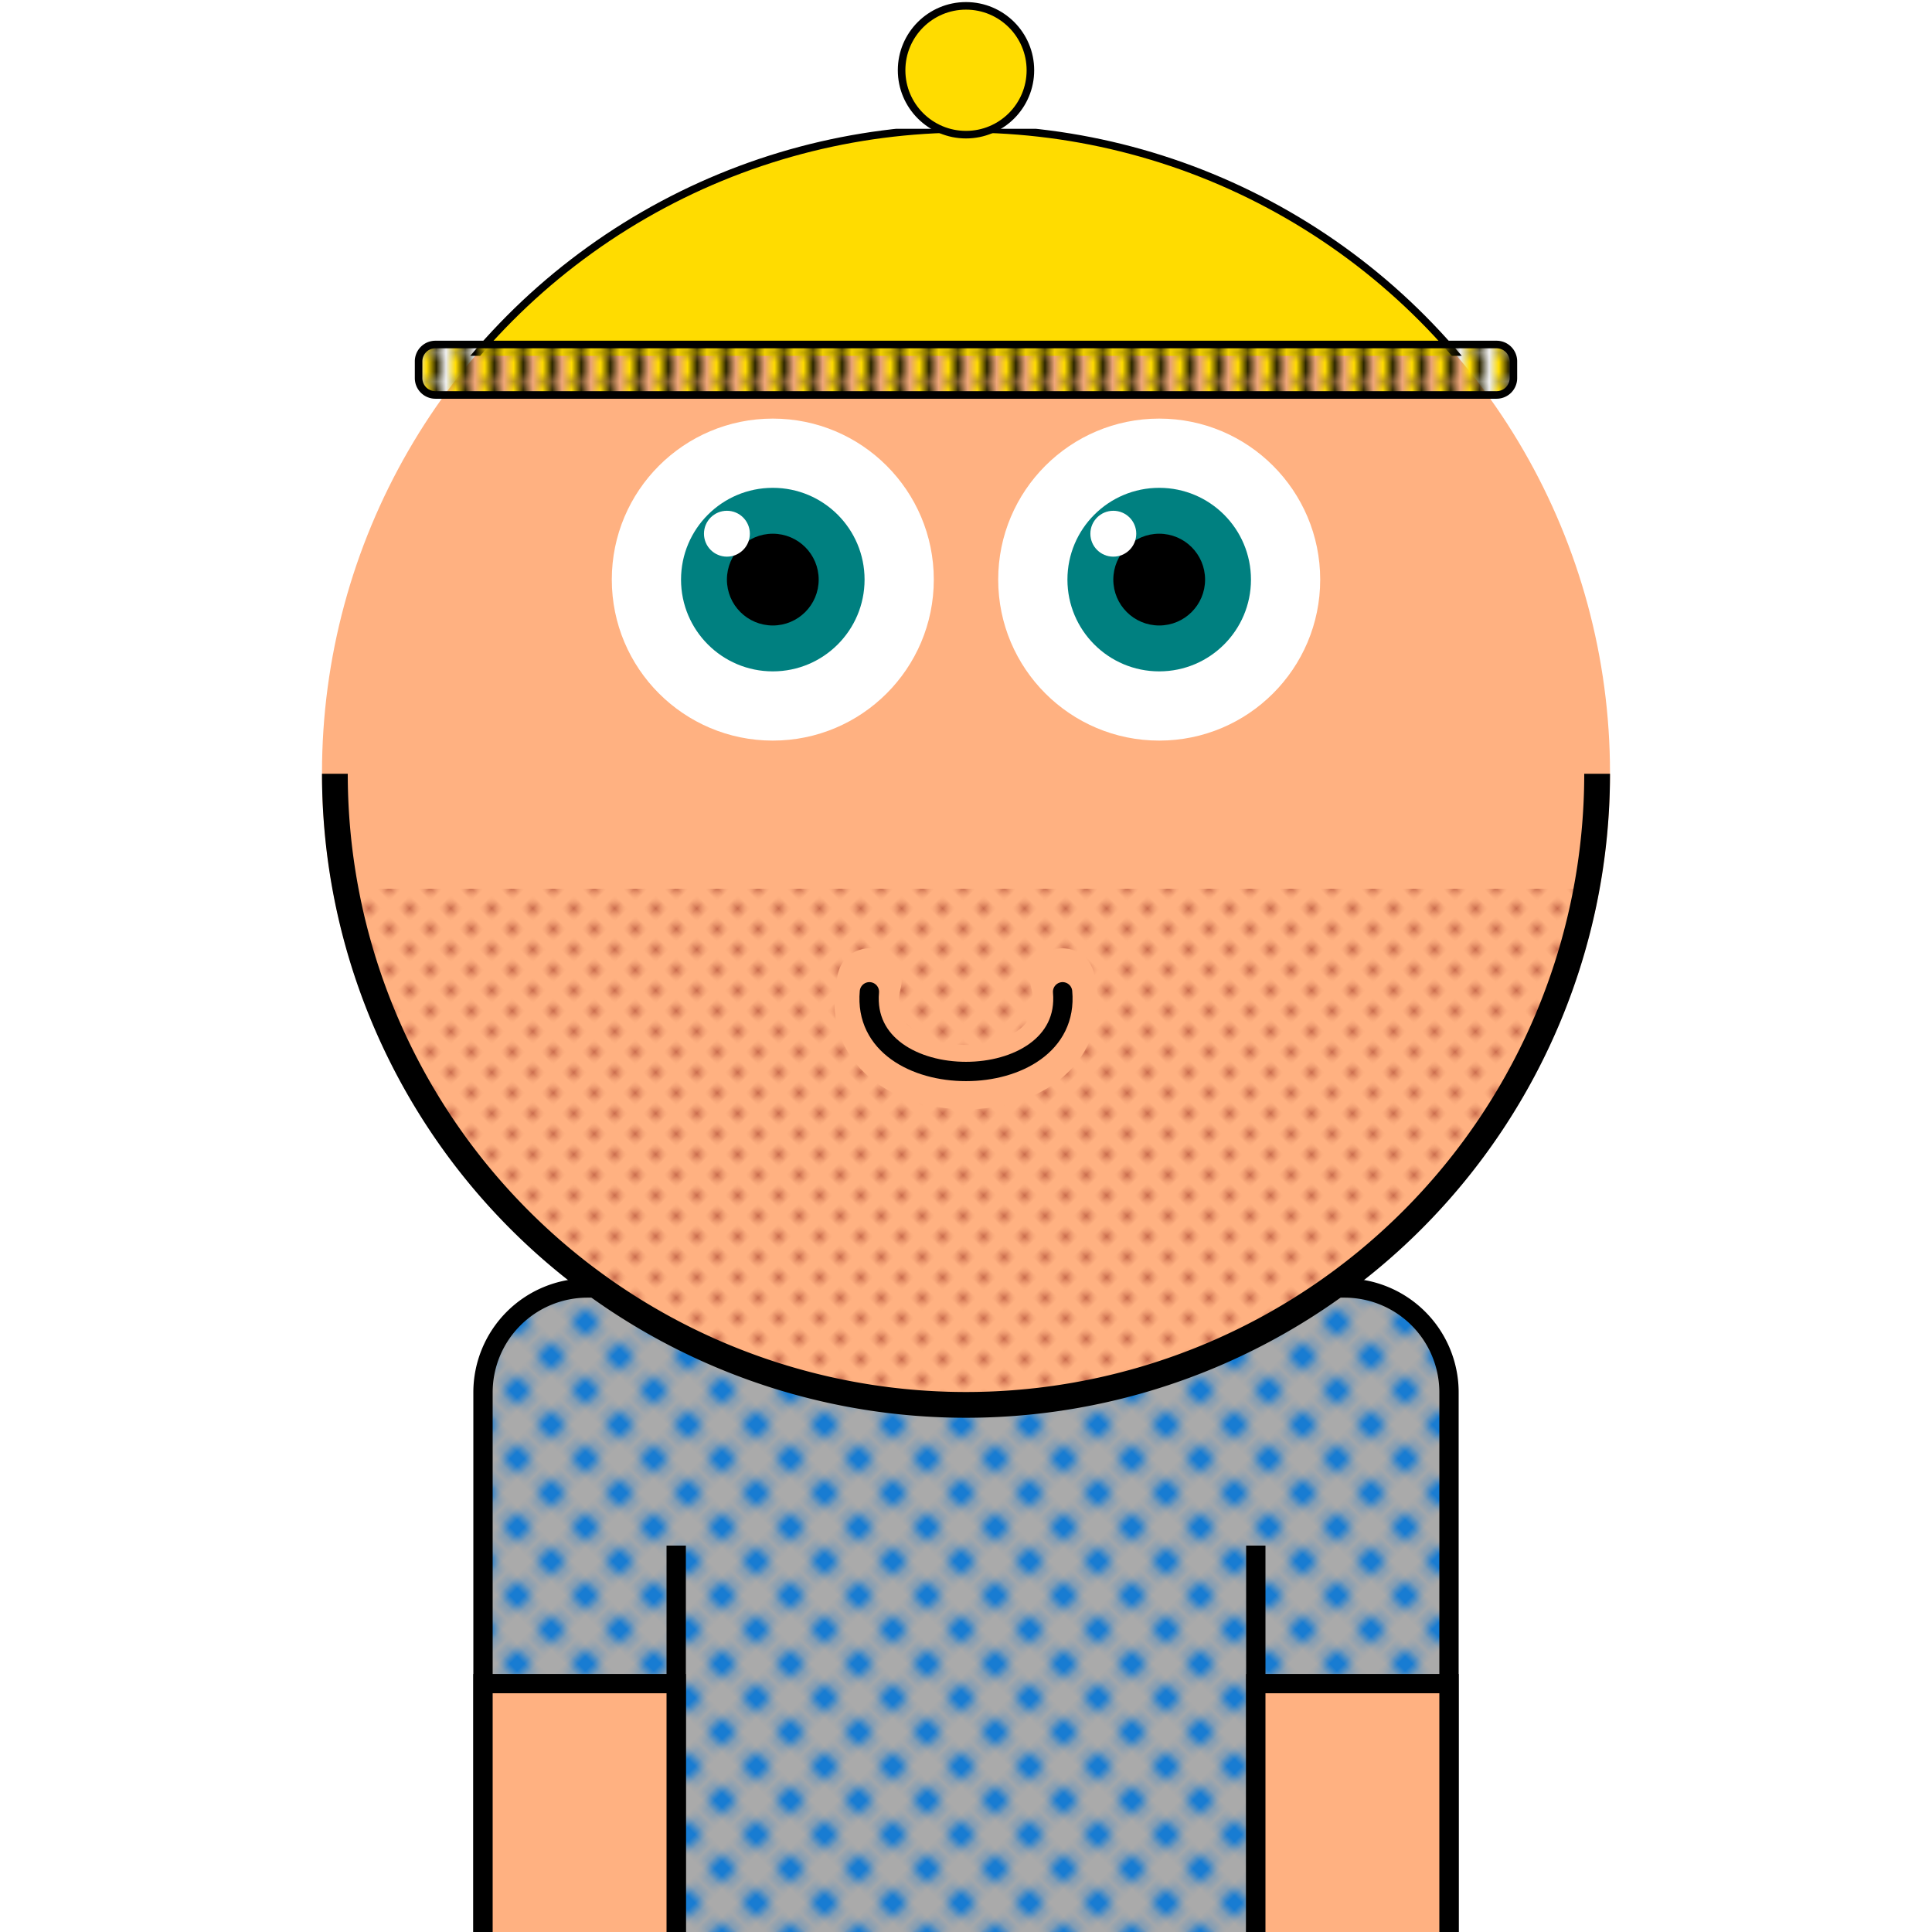 <svg xmlns="http://www.w3.org/2000/svg" id="natnerd-743199" class="natnerd" viewBox="0 0 200 200" style="width: 200px; height: 200px;"><defs><pattern id="pattern_743199" class="pattern" x="0" y="0" width="5" height="5" patternUnits="userSpaceOnUse" patternTransform="rotate(45)"><rect class="shirt-pattern-background" x="0" y="0" width="200" height="200" stroke="none" fill="#0074d9"></rect><circle class="shirt-circle-pattern" cx="2.5" cy="2.5" r="2.5" stroke="none" fill="#aaaaaa"></circle></pattern></defs><path class="shirt" stroke="#000000" stroke-width="2" transform="translate(50, 133.333)" fill="url(#pattern_743199)" d="
    M10.811,0
    h78.378
    a10.811,10.811 0 0 1 10.811,10.811
    v58.378
    a10.811,10.811 0 0 1 -10.811,10.811
    h-78.378
    a10.811,10.811 0 0 1 -10.811,-10.811
    v-58.378
    a10.811,10.811 0 0 1 10.811,-10.811
    z
"></path><rect class="left-collar" x="80" y="91.667" width="40" height="15" fill="#aaaaaa" stroke="#000000" transform-origin="center" transform="translate(-20, 40) rotate(45)" stroke-width="2"></rect><rect class="right-collar" x="80" y="91.667" width="40" height="15" fill="#aaaaaa" stroke="#000000" transform-origin="center" transform="translate(20, 40) rotate(-45)" stroke-width="2"></rect><line class="left-inner-arm" x1="70" y1="200" x2="70" y2="160" stroke="#000000" stroke-width="2"></line><line class="right-inner-arm" x1="130" y1="200" x2="130" y2="160" stroke="#000000" stroke-width="2"></line><rect class="left-arm" x="50" y="174.286" width="20" height="40" fill="#ffb181" stroke="#000000" stroke-width="2"></rect><rect class="right-arm" x="130" y="174.286" width="20" height="40" fill="#ffb181" stroke="#000000" stroke-width="2"></rect><circle id="head-743199" class="head" cx="100" cy="80" r="66.667" fill="#ffb181"></circle><circle class="left-eye-white" cx="80" cy="60" r="16.667" fill="white"></circle><circle class="left-eye" cx="80" cy="60" r="9.5" fill="#008080"></circle><circle class="left-eye-black" cx="80" cy="60" r="4.75" fill="black"></circle><circle class="left-eye-light" cx="75.25" cy="55.25" r="2.375" fill="white"></circle><circle class="right-eye-white" cx="120" cy="60" r="16.667" fill="white"></circle><circle class="right-eye" cx="120" cy="60" r="9.5" fill="#008080"></circle><circle class="right-eye-black" cx="120" cy="60" r="4.75" fill="black"></circle><circle class="right-eye-light" cx="115.25" cy="55.25" r="2.375" fill="white"></circle><g class="beard"><clipPath id="beard-cut-off-743199" class="beard-cut-off"><circle cx="100" cy="80" r="66.667"></circle></clipPath><defs><pattern id="beard-743199" class="beard" x="0" y="0" width="2.5" height="2.5" patternUnits="userSpaceOnUse" patternTransform="rotate(45)"><circle cx="0.5" cy="0.5" r="0.5" stroke="none" fill="#b55239"></circle></pattern></defs><rect x="33.333" y="92" width="133.333" height="66.667" fill="url(#beard-743199)" clip-path="url(#beard-cut-off-743199)"></rect></g><path class="mouth-lips" stroke-width="6.667" stroke="#ffb181" fill="none" stroke-linecap="round" d="M 90 101.502 C 86.667 114.836, 113.333 114.836, 110 101.502"></path><path class="mouth" stroke-width="2" stroke="#000000" fill="none" stroke-linecap="round" d="M 90 102.669 C 89 113.669, 111 113.669, 110 102.669"></path><path class="head-stroke" fill="#000000" d="M 33.333 80.1 A 66.667 66.667 0 0 0 166.667 80.1 L 164 80.1 A 64 64 0 0 1 36 80.1 L 33.333 80.1 Z"></path><g g="knitted-cap"><defs><pattern id="cap-743199" x="33.333" y="13.333" width="2.089" height="2.612" patternUnits="userSpaceOnUse"><rect id="cap_bg_rect" x="0" y="0" width="133.333" height="23.505" fill="#000"></rect><line x1="0" y1="0" x2="0" y2="23.505" stroke="#ffdc00" stroke-width="2.35"></line></pattern></defs><clipPath id="cap-743199_clip2"><rect id="cap_rect2" x="33.333" y="13.333" width="133.333" height="23.505" fill="#ffdc00"></rect></clipPath><clipPath id="cap-743199_clip-743199"><circle id="cap_clip_circle" cx="100" cy="80" r="66.667"></circle></clipPath><rect id="cap_rect" x="33.333" y="13.333" width="133.333" height="23.505" fill="#ffdc00" clip-path="url(#cap-743199_clip-743199)"></rect><circle id="cap_clip_stroke_circle" cx="100" cy="80" r="66.667" stroke-width="0.783" stroke="#000" fill="none" clip-path="url(#cap-743199_clip2)"></circle><path stroke="#000" stroke-width="0.783" transform="translate(43.333, 35.663)" fill="url(#cap-743199)" d="
    M1.741,0
    h109.851
    a1.741,1.741 0 0 1 1.741,1.741
    v1.741
    a1.741,1.741 0 0 1 -1.741,1.741
    h-109.851
    a1.741,1.741 0 0 1 -1.741,-1.741
    v-1.741
    a1.741,1.741 0 0 1 1.741,-1.741
    z
"></path><circle cx="100" cy="7.273" r="6.667" fill="#ffdc00" stroke-width="0.783" stroke="#000"></circle></g></svg>